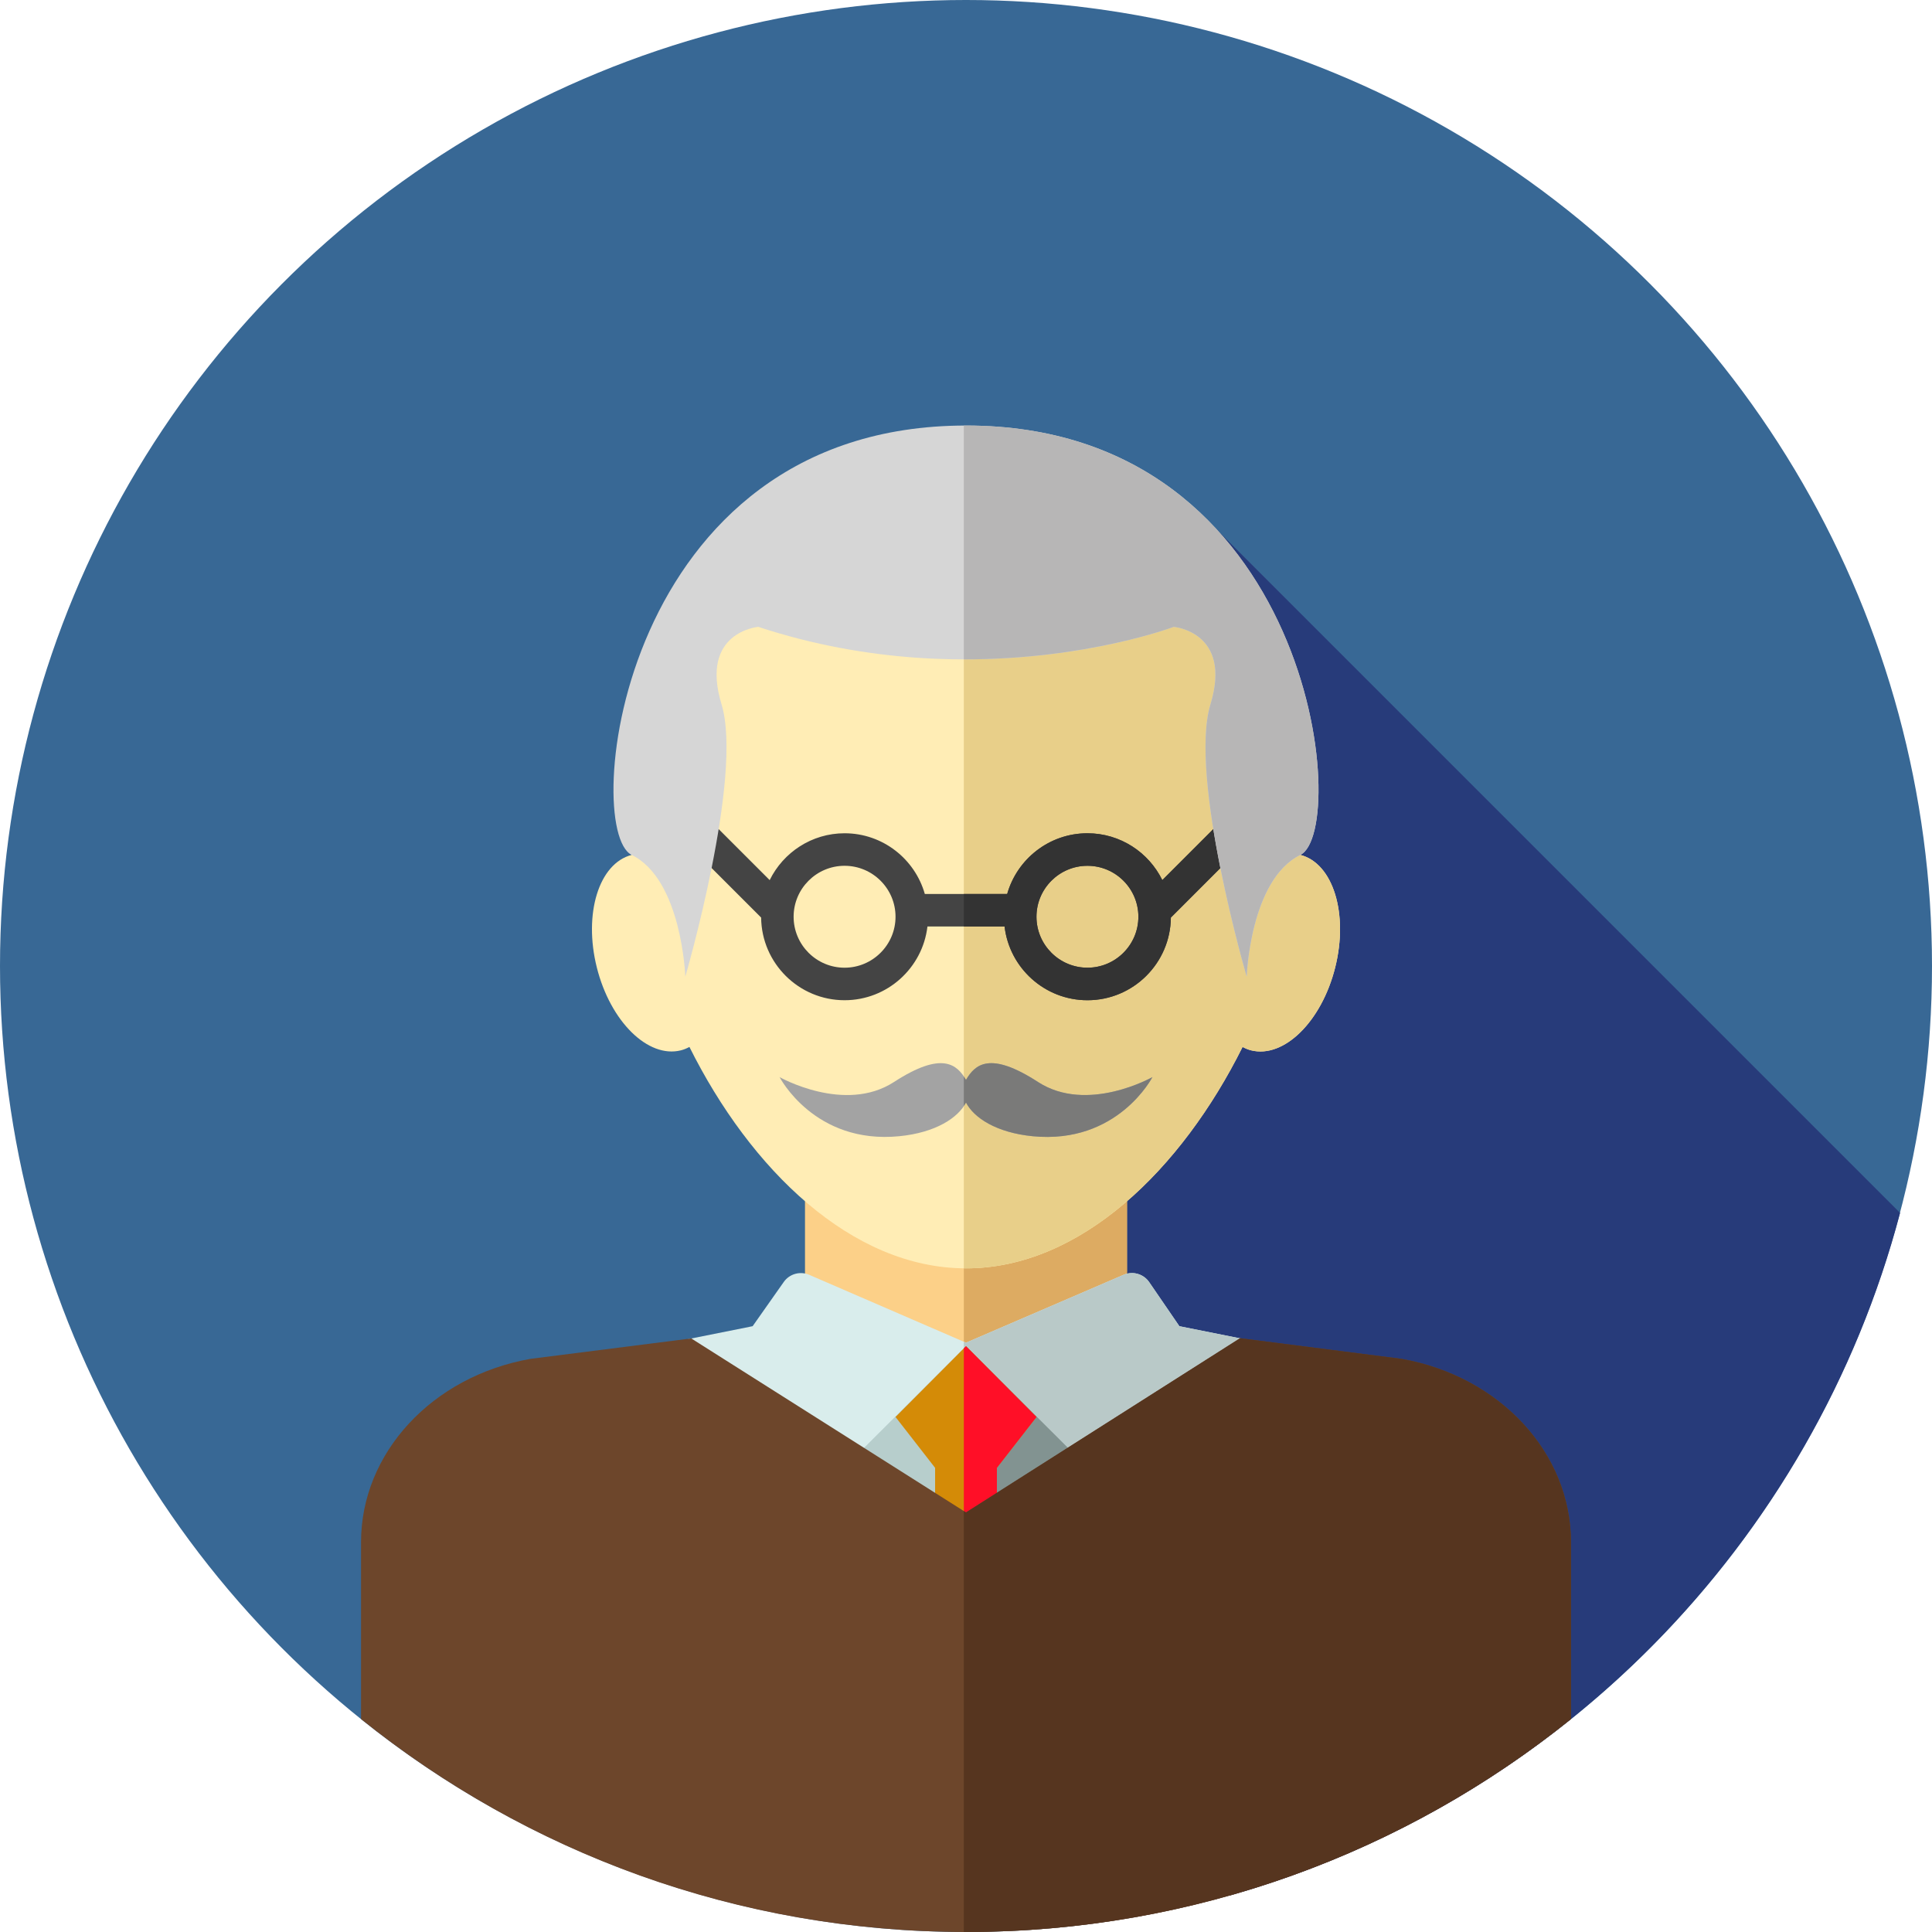 <svg xmlns="http://www.w3.org/2000/svg" xmlns:xlink="http://www.w3.org/1999/xlink" id="Layer_1" x="0" y="0" version="1.1" viewBox="0 0 512 512" xml:space="preserve" style="enable-background:new 0 0 512 512"><circle style="fill:#386895" cx="256" cy="256" r="256"/><path style="fill:#273b7a" d="M207.588,384L325.92,502.332c86.659-24.55,154.607-93.598,177.624-180.889L316.983,134.882	L207.588,384z"/><rect style="fill:#fcd088" width="85.333" height="85.333" x="213.333" y="292.219"/><rect style="fill:#ddab62" width="43.236" height="85.333" x="255.431" y="292.219"/><path style="fill:#d9edec" d="M199.456,351.454l-45.22,9.044c-23.024,4.606-39.596,24.821-39.596,48.3v59.809	c40.432,27.067,89.05,42.861,141.36,42.861s100.928-15.794,141.36-42.861v-59.809c0-23.48-16.572-43.696-39.596-48.3l-45.22-9.044	l-7.992-11.666c-1.496-2.184-4.327-3.007-6.759-1.965L256,355.83l-41.543-17.987c-2.415-1.053-5.239-0.262-6.754,1.893	L199.456,351.454z"/><path style="fill:#b9c9c8" d="M357.764,360.5l-45.22-9.044l-7.992-11.666c-1.496-2.184-4.327-3.007-6.759-1.965L256,355.83	l-0.574-0.248v155.877c0.191,0,0.381,0.01,0.574,0.01c52.31,0,100.928-15.794,141.36-42.861v-59.809	C397.36,385.319,380.787,365.104,357.764,360.5z"/><path style="fill:#ffedb5" d="M344.629,226.568c0.445-4.11,0.676-8.161,0.676-12.112c0-52.264-39.984-94.632-89.305-94.632	s-89.305,42.368-89.305,94.632c0,3.951,0.233,8.002,0.676,12.112c-8.663,2.251-12.784,15.577-9.204,29.839	c3.591,14.307,13.569,24.131,22.288,21.942c0.795-0.2,1.536-0.521,2.251-0.898c16.137,32.392,42.946,58.673,73.294,58.673	s57.156-26.279,73.294-58.673c0.715,0.378,1.458,0.698,2.251,0.898c8.718,2.188,18.697-7.635,22.288-21.942	C357.414,242.145,353.292,228.817,344.629,226.568z"/><path style="fill:#e8cf89" d="M344.629,226.568c0.445-4.11,0.676-8.161,0.676-12.112c0-52.264-39.984-94.632-89.305-94.632	c-0.193,0-0.381,0.014-0.574,0.016v216.269c0.191,0.002,0.383,0.016,0.574,0.016c30.348,0,57.156-26.279,73.294-58.673	c0.715,0.378,1.458,0.698,2.251,0.898c8.718,2.188,18.697-7.635,22.288-21.942C357.414,242.145,353.292,228.817,344.629,226.568z"/><polygon style="fill:#b7cecc" points="256 481.461 211.32 401.291 256 356.752 300.68 401.291"/><polygon style="fill:#829391" points="300.68 401.291 256 356.752 255.426 357.324 255.426 480.43 256 481.461"/><polygon style="fill:#d48b07" points="274.677 375.513 256 356.752 237.323 375.513 247.811 388.992 247.811 470.411 264.189 470.411 264.189 388.992"/><polygon style="fill:#ff0f27" points="256 356.752 255.426 357.329 255.426 470.411 264.189 470.411 264.189 388.992 274.677 375.513"/><path style="fill:#6d462b" d="M371.415,360.108l-42.777-5.47L256,400.808l-72.816-46.114l-42.599,5.415	c-26.112,4.632-44.908,24.971-44.908,48.593v46.864C139.555,490.863,195.305,512,256,512s116.445-21.137,160.323-56.432v-46.864	C416.323,385.081,397.527,364.742,371.415,360.108z"/><path style="fill:#56351f" d="M371.415,360.108l-42.777-5.47L256,400.808l-0.574-0.364v111.549c0.191,0,0.383,0.007,0.574,0.007	c60.695,0,116.445-21.137,160.323-56.432v-46.864C416.323,385.081,397.527,364.742,371.415,360.108z"/><path style="fill:#444" d="M330.59,216.771c-1.684-1.684-4.411-1.684-6.094,0l-16.467,16.467	c-3.605-7.339-11.135-12.414-19.849-12.414c-10.107,0-18.632,6.818-21.266,16.089h-21.826c-2.636-9.271-11.161-16.089-21.266-16.089	c-8.713,0-16.243,5.075-19.849,12.414l-16.467-16.467c-1.684-1.684-4.411-1.684-6.094,0s-1.684,4.411,0,6.094l20.297,20.297	c0.117,12.1,9.987,21.907,22.113,21.907c11.324,0,20.673-8.554,21.961-19.539h20.44c1.286,10.985,10.636,19.539,21.961,19.539	c12.126,0,21.994-9.809,22.113-21.907l20.297-20.297C332.272,221.182,332.272,218.455,330.59,216.771z M223.82,256.452	c-7.446,0-13.503-6.06-13.503-13.505c0-7.446,6.058-13.503,13.503-13.503c7.446,0,13.505,6.058,13.505,13.503	C237.325,250.392,231.265,256.452,223.82,256.452z M288.18,256.452c-7.446,0-13.505-6.06-13.505-13.505	c0-7.446,6.06-13.503,13.505-13.503c7.446,0,13.503,6.058,13.503,13.503C301.684,250.392,295.626,256.452,288.18,256.452z"/><path style="fill:#333" d="M330.59,216.771c-1.684-1.684-4.411-1.684-6.094,0l-16.467,16.467	c-3.605-7.339-11.135-12.414-19.849-12.414c-10.107,0-18.632,6.818-21.266,16.089h-11.488v8.62h10.793	c1.286,10.985,10.637,19.539,21.961,19.539c12.126,0,21.994-9.809,22.113-21.907l20.297-20.297	C332.272,221.182,332.272,218.455,330.59,216.771z M288.18,256.452c-7.446,0-13.505-6.06-13.505-13.505	c0-7.446,6.06-13.503,13.505-13.503c7.446,0,13.503,6.058,13.503,13.503C301.684,250.392,295.626,256.452,288.18,256.452z"/><path style="fill:#d6d6d6" d="M200.949,166.124c0,0-15.579,1.315-9.737,20.513s-9.599,72.195-9.599,72.195	s-0.876-25.721-14.21-32.266c-13.334-6.546-3.631-113.795,88.597-113.795s101.929,107.251,88.597,113.795	c-13.333,6.544-14.21,32.266-14.21,32.266s-15.441-53-9.599-72.195c5.842-19.196-9.737-20.513-9.737-20.513	S259.929,185.535,200.949,166.124z"/><path style="fill:#b7b6b6" d="M256,112.773c-0.195,0-0.381,0.01-0.574,0.01v61.955c32.765,0.047,55.625-8.613,55.625-8.613	s15.579,1.315,9.737,20.513c-5.842,19.197,9.599,72.195,9.599,72.195s0.876-25.721,14.21-32.266	C357.931,220.022,348.227,112.773,256,112.773z"/><path style="fill:#a3a3a3" d="M275.085,286.741c-12.783-8.289-16.699-4.644-19.085-0.564c-2.386-4.081-6.303-7.725-19.085,0.564	c-13.072,8.476-30.311-1.293-30.311-1.293s9.206,17.891,31.749,15.658c9.656-0.957,15.586-4.908,17.649-8.923	c2.064,4.015,7.992,7.968,17.649,8.923c22.543,2.232,31.749-15.658,31.749-15.658S288.159,295.217,275.085,286.741z"/><path style="fill:#7a7a79" d="M275.085,286.741c-12.783-8.289-16.699-4.644-19.085-0.564c-0.179-0.309-0.374-0.61-0.574-0.908	v7.816c0.198-0.3,0.419-0.598,0.574-0.9c2.064,4.015,7.992,7.968,17.649,8.923c22.544,2.232,31.749-15.658,31.749-15.658	S288.159,295.217,275.085,286.741z"/></svg>